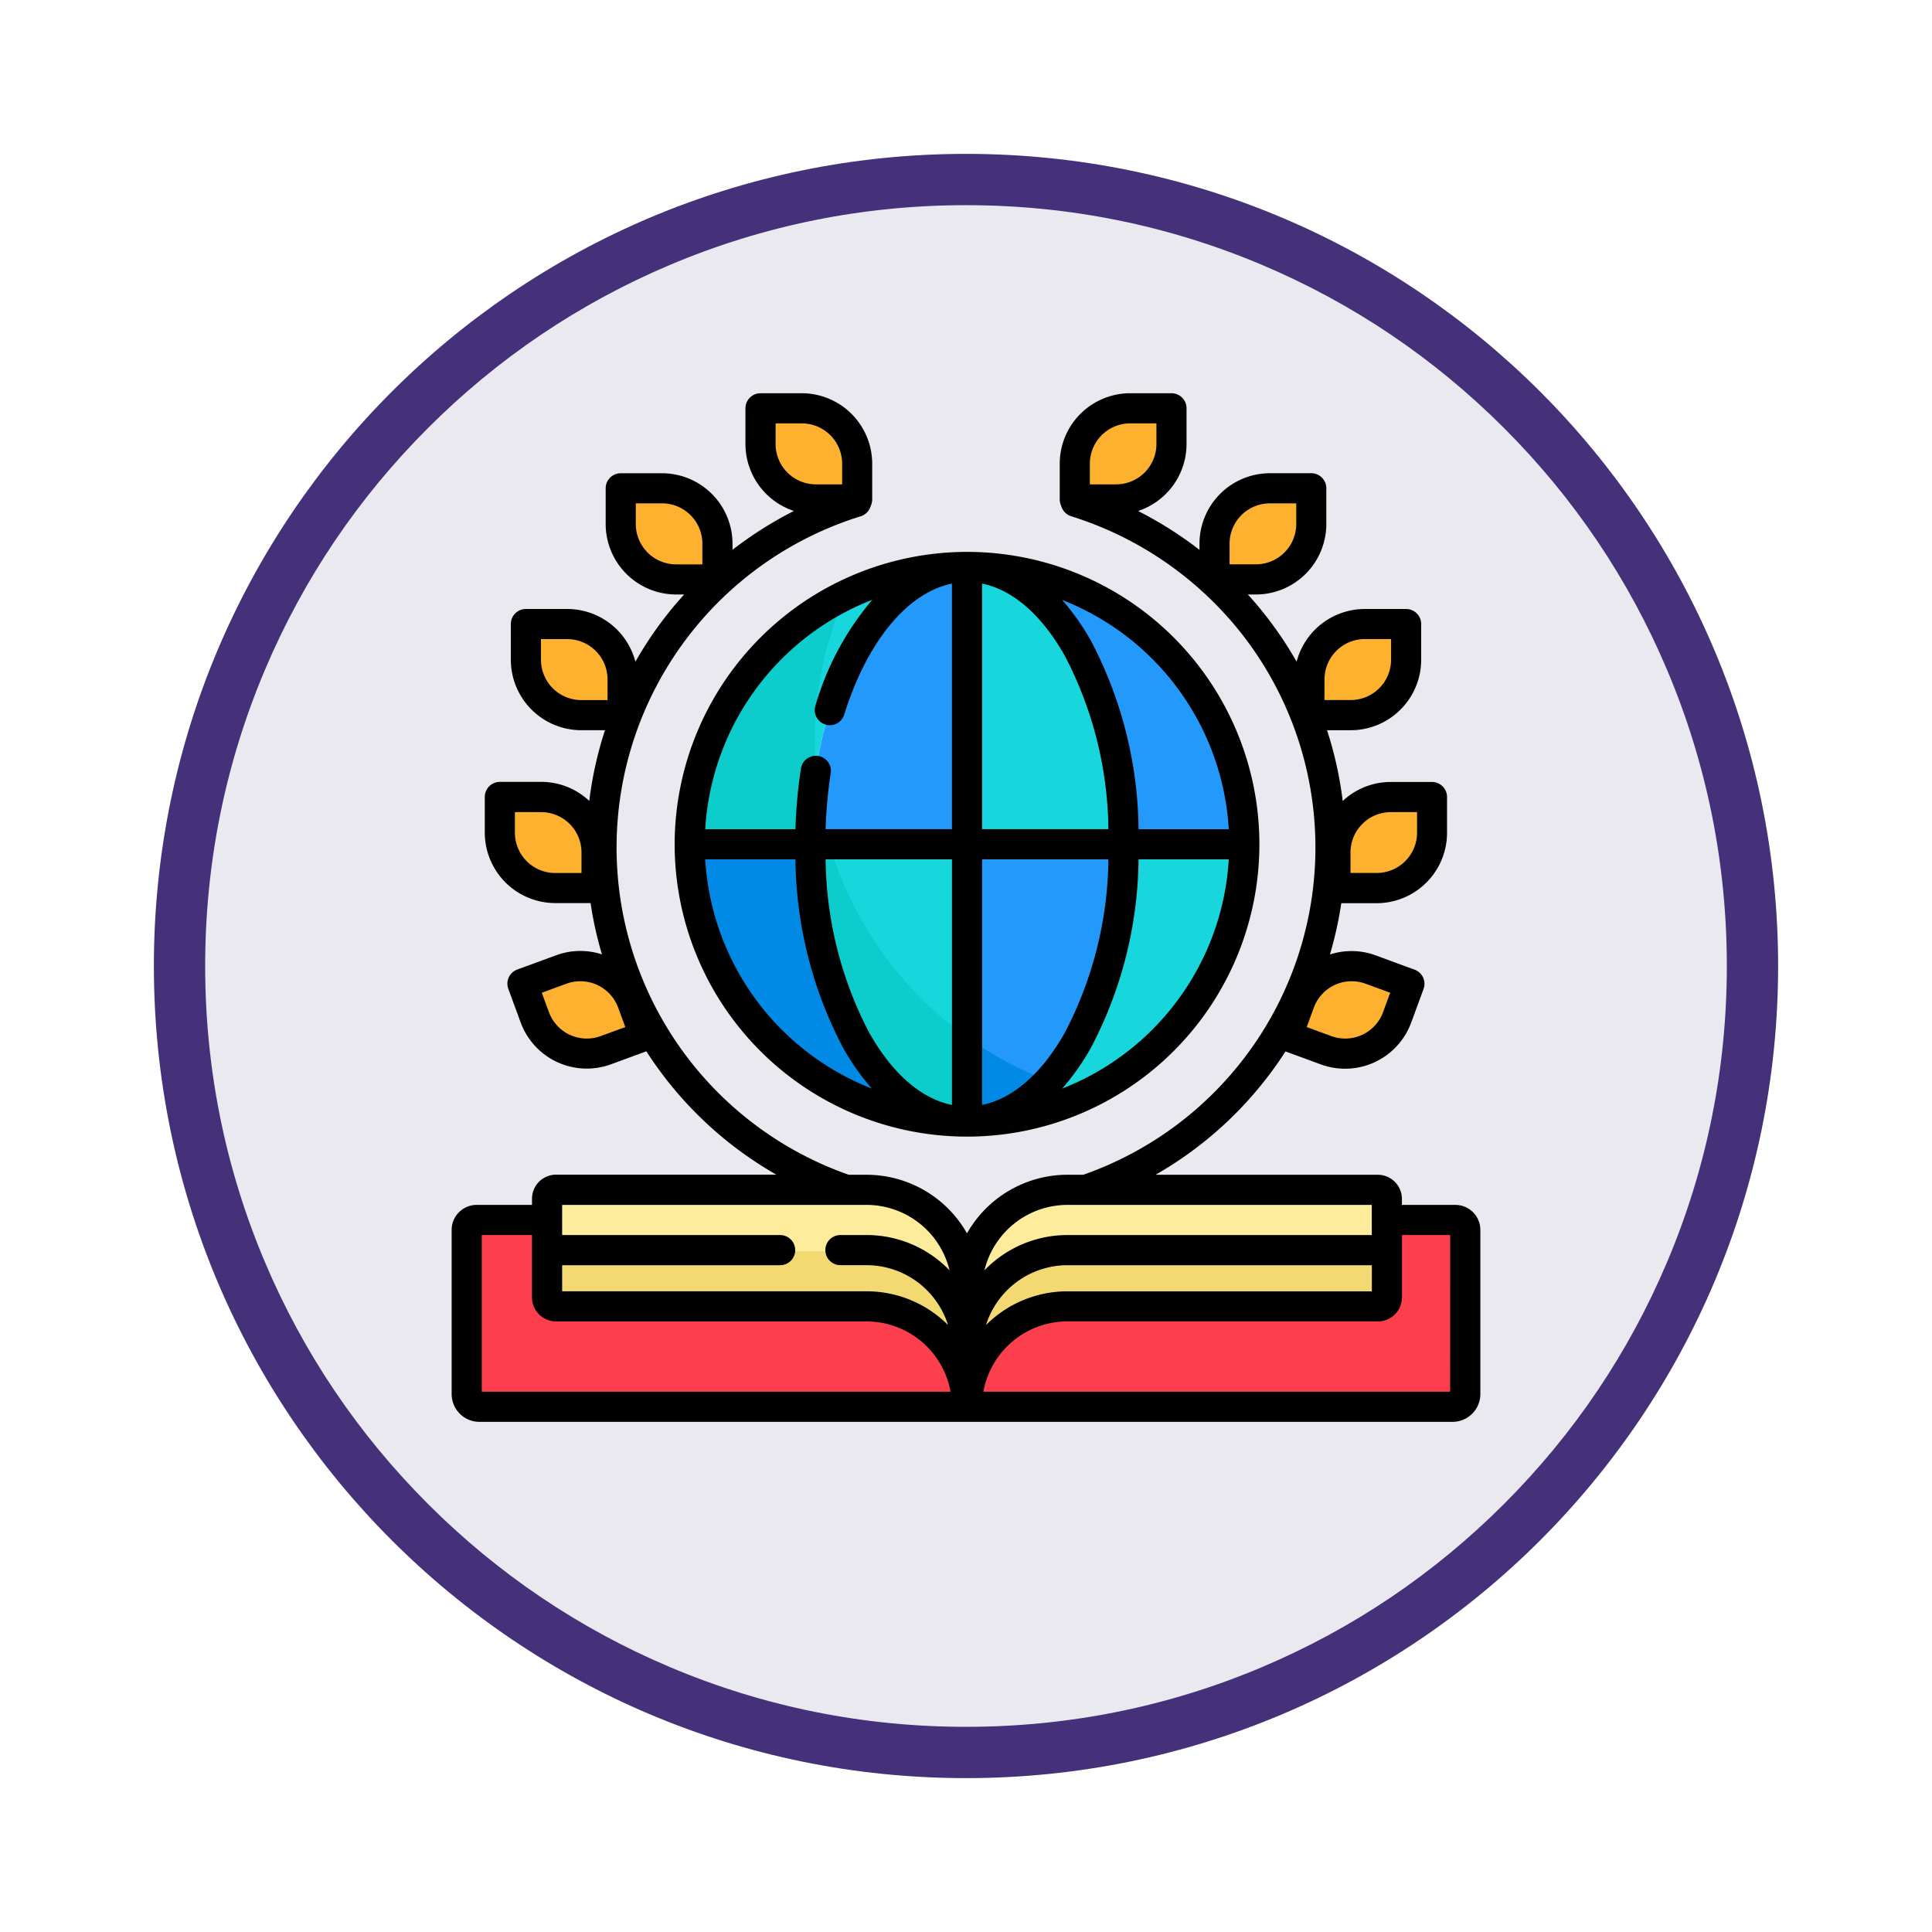 <svg xmlns="http://www.w3.org/2000/svg" xmlns:xlink="http://www.w3.org/1999/xlink" width="113" height="113" viewBox="0 0 113 113">
  <defs>
    <filter id="Trazado_982547" x="0" y="0" width="113" height="113" filterUnits="userSpaceOnUse">
      <feOffset dy="3" input="SourceAlpha"/>
      <feGaussianBlur stdDeviation="3" result="blur"/>
      <feFlood flood-opacity="0.161"/>
      <feComposite operator="in" in2="blur"/>
      <feComposite in="SourceGraphic"/>
    </filter>
  </defs>
  <g id="Grupo_1208198" data-name="Grupo 1208198" transform="translate(-4081.151 -1222)">
    <g id="Grupo_1207794" data-name="Grupo 1207794" transform="translate(4090.151 1228)">
      <g id="Grupo_1201923" data-name="Grupo 1201923" transform="translate(0 0)">
        <g id="Grupo_1176928" data-name="Grupo 1176928" transform="translate(0 0)">
          <g id="Grupo_1172322" data-name="Grupo 1172322">
            <g id="Grupo_1164700" data-name="Grupo 1164700">
              <g id="Grupo_1160931" data-name="Grupo 1160931">
                <g id="Grupo_1160749" data-name="Grupo 1160749">
                  <g id="Grupo_1158891" data-name="Grupo 1158891">
                    <g id="Grupo_1157406" data-name="Grupo 1157406">
                      <g id="Grupo_1155793" data-name="Grupo 1155793">
                        <g id="Grupo_1154704" data-name="Grupo 1154704">
                          <g id="Grupo_1150790" data-name="Grupo 1150790">
                            <g id="Grupo_1154214" data-name="Grupo 1154214" transform="translate(0)">
                              <g id="Grupo_1152583" data-name="Grupo 1152583">
                                <g id="Grupo_1146973" data-name="Grupo 1146973">
                                  <g id="Grupo_1146954" data-name="Grupo 1146954">
                                    <g transform="matrix(1, 0, 0, 1, -9, -6)" filter="url(#Trazado_982547)">
                                      <g id="Trazado_982547-2" data-name="Trazado 982547" transform="translate(9 6)" fill="#ebe9f0">
                                        <path d="M 47.5 93.5 C 41.289 93.5 35.265 92.284 29.595 89.886 C 24.118 87.569 19.198 84.252 14.973 80.027 C 10.748 75.802 7.431 70.882 5.114 65.405 C 2.716 59.735 1.5 53.711 1.5 47.5 C 1.5 41.289 2.716 35.265 5.114 29.595 C 7.431 24.118 10.748 19.198 14.973 14.973 C 19.198 10.748 24.118 7.431 29.595 5.114 C 35.265 2.716 41.289 1.5 47.5 1.5 C 53.711 1.5 59.735 2.716 65.405 5.114 C 70.882 7.431 75.802 10.748 80.027 14.973 C 84.252 19.198 87.569 24.118 89.886 29.595 C 92.284 35.265 93.5 41.289 93.5 47.5 C 93.5 53.711 92.284 59.735 89.886 65.405 C 87.569 70.882 84.252 75.802 80.027 80.027 C 75.802 84.252 70.882 87.569 65.405 89.886 C 59.735 92.284 53.711 93.5 47.5 93.5 Z" stroke="none"/>
                                        <path d="M 47.5 3 C 41.491 3 35.664 4.176 30.18 6.496 C 24.881 8.737 20.122 11.946 16.034 16.034 C 11.946 20.121 8.737 24.881 6.496 30.179 C 4.176 35.664 3 41.491 3 47.5 C 3 53.509 4.176 59.336 6.496 64.82 C 8.737 70.119 11.946 74.878 16.034 78.966 C 20.122 83.054 24.881 86.263 30.18 88.504 C 35.664 90.824 41.491 92 47.5 92 C 53.509 92 59.336 90.824 64.82 88.504 C 70.119 86.263 74.878 83.054 78.966 78.966 C 83.054 74.878 86.263 70.119 88.504 64.82 C 90.824 59.336 92 53.509 92 47.5 C 92 41.491 90.824 35.664 88.504 30.179 C 86.263 24.881 83.054 20.121 78.966 16.034 C 74.878 11.946 70.119 8.737 64.82 6.496 C 59.336 4.176 53.509 3 47.5 3 M 47.5 -7.62939453125e-06 C 73.734 -7.62939453125e-06 95 21.266 95 47.5 C 95 73.733 73.734 95 47.5 95 C 21.266 95 7.62939453125e-06 73.733 7.62939453125e-06 47.5 C 7.62939453125e-06 21.266 21.266 -7.62939453125e-06 47.5 -7.62939453125e-06 Z" stroke="none" fill="#453179"/>
                                      </g>
                                    </g>
                                  </g>
                                </g>
                              </g>
                            </g>
                          </g>
                        </g>
                      </g>
                    </g>
                  </g>
                </g>
              </g>
            </g>
          </g>
        </g>
      </g>
    </g>
    <g id="law-book_1595084" transform="translate(4107.567 1245)">
      <path id="Trazado_1052255" data-name="Trazado 1052255" d="M65.324,411.473H38.975l-2.154,5.464-2.339-5.464H8.082a.582.582,0,0,0-.582.582v9.6a.745.745,0,0,0,.745.745H65.16a.745.745,0,0,0,.745-.745v-9.6a.582.582,0,0,0-.582-.582Zm0,0" transform="translate(-6.619 -363.118)" fill="#fd3e4c"/>
      <g id="Grupo_1208057" data-name="Grupo 1208057" transform="translate(3.055 0.882)">
        <path id="Trazado_1052256" data-name="Trazado 1052256" d="M315.8,8.138V9.594a3.238,3.238,0,0,1-3.239,3.239h-2.417v-2.09a3.239,3.239,0,0,1,3.24-3.239h1.782a.634.634,0,0,1,.634.634Zm0,0" transform="translate(-276.75 -7.504)" fill="#feb12e"/>
        <path id="Trazado_1052257" data-name="Trazado 1052257" d="M382.546,46.3a.634.634,0,0,1,.634.634V48.4a3.239,3.239,0,0,1-3.239,3.239l-2.442-.021.025-2.069a3.239,3.239,0,0,1,3.239-3.239Zm0,0" transform="translate(-336.193 -41.745)" fill="#feb12e"/>
        <path id="Trazado_1052258" data-name="Trazado 1052258" d="M430.566,115.5v1.457a3.239,3.239,0,0,1-3.239,3.239H424.91V118.1a3.239,3.239,0,0,1,3.239-3.239h1.783a.634.634,0,0,1,.634.634Zm0,0" transform="translate(-378.032 -102.247)" fill="#feb12e"/>
        <path id="Trazado_1052259" data-name="Trazado 1052259" d="M443.527,201.576v1.457a3.239,3.239,0,0,1-3.239,3.239h-2.417v-2.09a3.239,3.239,0,0,1,3.239-3.239h1.783a.634.634,0,0,1,.634.634Zm0,0" transform="translate(-389.47 -178.21)" fill="#feb12e"/>
        <path id="Trazado_1052260" data-name="Trazado 1052260" d="M420.5,285.956a.634.634,0,0,1,.376.814l-.5,1.367a3.238,3.238,0,0,1-4.157,1.923l-2.268-.832.721-1.962a3.239,3.239,0,0,1,4.156-1.925Zm0,0" transform="translate(-368.36 -252.516)" fill="#feb12e"/>
        <path id="Trazado_1052261" data-name="Trazado 1052261" d="M45.022,287.266l.72,1.962-2.268.832a3.238,3.238,0,0,1-4.157-1.923l-.5-1.367a.634.634,0,0,1,.376-.814l1.673-.614A3.239,3.239,0,0,1,45.022,287.266Zm0,0" transform="translate(-37.275 -252.515)" fill="#feb12e"/>
        <path id="Trazado_1052262" data-name="Trazado 1052262" d="M31.656,204.184v2.09H29.239A3.239,3.239,0,0,1,26,203.036v-1.457a.634.634,0,0,1,.634-.634h1.783a3.238,3.238,0,0,1,3.239,3.239Zm0,0" transform="translate(-26 -178.213)" fill="#feb12e"/>
        <path id="Trazado_1052263" data-name="Trazado 1052263" d="M44.617,118.1v2.09H42.2a3.239,3.239,0,0,1-3.239-3.239V115.5a.634.634,0,0,1,.634-.634h1.782a3.24,3.24,0,0,1,3.24,3.24Zm0,0" transform="translate(-37.438 -102.247)" fill="#feb12e"/>
        <path id="Trazado_1052264" data-name="Trazado 1052264" d="M159.386,10.743v2.091h-2.417a3.239,3.239,0,0,1-3.239-3.239V8.138a.634.634,0,0,1,.634-.634h1.782a3.239,3.239,0,0,1,3.24,3.239Zm0,0" transform="translate(-138.72 -7.504)" fill="#feb12e"/>
        <path id="Trazado_1052265" data-name="Trazado 1052265" d="M91.816,48.543v2.09H89.4A3.238,3.238,0,0,1,86.16,47.4V45.939a.634.634,0,0,1,.634-.634h1.783a3.239,3.239,0,0,1,3.239,3.239Zm0,0" transform="translate(-79.09 -40.863)" fill="#feb12e"/>
      </g>
      <path id="Trazado_1052266" data-name="Trazado 1052266" d="M273.61,102.7h-7.051c0-8.886-4.04-16.1-9.047-16.216a16.215,16.215,0,0,1,16.1,16.216Zm0,0" transform="translate(-227.25 -76.321)" fill="#2399fc"/>
      <path id="Trazado_1052267" data-name="Trazado 1052267" d="M256.5,224.473h9.166c0,8.887-4.04,16.1-9.047,16.216H256.5Zm0,0" transform="translate(-226.357 -198.094)" fill="#2399fc"/>
      <path id="Trazado_1052268" data-name="Trazado 1052268" d="M187.666,86.473V102.69H178.5c0-8.886,4.04-16.1,9.047-16.216h.119Zm0,0" transform="translate(-157.524 -76.311)" fill="#2399fc"/>
      <path id="Trazado_1052269" data-name="Trazado 1052269" d="M125.551,224.473c0,8.887,4.04,16.1,9.047,16.216a16.215,16.215,0,0,1-16.1-16.216Zm0,0" transform="translate(-104.575 -198.094)" fill="#0089e5"/>
      <path id="Trazado_1052270" data-name="Trazado 1052270" d="M266.559,224.473h7.051a16.215,16.215,0,0,1-16.1,16.216c5.007-.113,9.047-7.33,9.047-16.216Zm0,0" transform="translate(-227.251 -198.094)" fill="#17d7dd"/>
      <path id="Trazado_1052271" data-name="Trazado 1052271" d="M256.619,86.474c5.007.113,9.047,7.33,9.047,16.216H256.5V86.472h.119Zm0,0" transform="translate(-226.358 -76.31)" fill="#17d7dd"/>
      <path id="Trazado_1052272" data-name="Trazado 1052272" d="M187.666,224.473V240.69h-.119c-5.007-.113-9.047-7.33-9.047-16.216Zm0,0" transform="translate(-157.524 -198.094)" fill="#17d7dd"/>
      <path id="Trazado_1052273" data-name="Trazado 1052273" d="M134.6,86.484c-5.007.113-9.047,7.33-9.047,16.216H118.5a16.215,16.215,0,0,1,16.1-16.216Zm0,0" transform="translate(-104.574 -76.321)" fill="#17d7dd"/>
      <path id="Trazado_1052274" data-name="Trazado 1052274" d="M72.06,402.352v6.816a5.876,5.876,0,0,0-5.876-5.876H47.91a.41.41,0,0,1-.41-.409v-6a.41.41,0,0,1,.41-.409H66.185A5.875,5.875,0,0,1,72.06,402.352Zm0,0" transform="translate(-41.918 -349.885)" fill="#feec9d"/>
      <path id="Trazado_1052275" data-name="Trazado 1052275" d="M47.5,426.973V429.8a.41.41,0,0,0,.41.41H66.185a5.876,5.876,0,0,1,5.876,5.876v-4.056a5.877,5.877,0,0,0-5.817-5.052Zm0,0" transform="translate(-41.918 -376.797)" fill="#f2d972"/>
      <path id="Trazado_1052276" data-name="Trazado 1052276" d="M281.06,396.883v6a.41.41,0,0,1-.41.41H262.375a5.876,5.876,0,0,0-5.876,5.876v-6.816a5.876,5.876,0,0,1,5.876-5.876H280.65A.41.41,0,0,1,281.06,396.883Zm0,0" transform="translate(-226.357 -349.881)" fill="#feec9d"/>
      <path id="Trazado_1052277" data-name="Trazado 1052277" d="M257,433.849v2.29a5.877,5.877,0,0,1,5.817-5.052h18.275a.41.41,0,0,0,.41-.409v-2.7H262.876A5.876,5.876,0,0,0,257,433.849Zm0,0" transform="translate(-226.799 -377.679)" fill="#f2d972"/>
      <path id="Trazado_1052278" data-name="Trazado 1052278" d="M179.621,224.473H178.5c0,8.887,4.04,16.1,9.047,16.216h.119v-4.931a21.25,21.25,0,0,1-8.045-11.286Zm0,0" transform="translate(-157.524 -198.094)" fill="#0dcccc"/>
      <path id="Trazado_1052279" data-name="Trazado 1052279" d="M256.5,320.516v4.931h.119a6.609,6.609,0,0,0,4.657-2.373A21.186,21.186,0,0,1,256.5,320.516Zm0,0" transform="translate(-226.357 -282.85)" fill="#0089e5"/>
      <path id="Trazado_1052280" data-name="Trazado 1052280" d="M262.17,342.273a6.609,6.609,0,0,1-4.657,2.373,16.15,16.15,0,0,0,6.993-1.637A21.1,21.1,0,0,1,262.17,342.273Zm0,0" transform="translate(-227.251 -302.05)" fill="#0dcccc"/>
      <path id="Trazado_1052281" data-name="Trazado 1052281" d="M125.812,108.924a21.138,21.138,0,0,1,1.815-8.6,16.216,16.216,0,0,0-9.127,14.589h7.051a28.1,28.1,0,0,1,.328-4.31q-.065-.833-.067-1.683Zm0,0" transform="translate(-104.575 -88.538)" fill="#0dcccc"/>
      <path id="Trazado_1052282" data-name="Trazado 1052282" d="M58.7,47.473h-3.12V47.12a1.411,1.411,0,0,0-1.409-1.409h-13a22.024,22.024,0,0,0,7.6-7.214l2.065.758a4.12,4.12,0,0,0,5.288-2.448l.721-1.962a.881.881,0,0,0-.524-1.131l-2.269-.833a4.085,4.085,0,0,0-2.682-.054,21.951,21.951,0,0,0,.664-3h2.066a4.125,4.125,0,0,0,4.12-4.12v-2.09a.882.882,0,0,0-.881-.881H54.93a4.105,4.105,0,0,0-2.813,1.114A21.811,21.811,0,0,0,51.2,19.71h1.387a4.125,4.125,0,0,0,4.12-4.12V13.5a.881.881,0,0,0-.881-.881H53.408A4.127,4.127,0,0,0,49.421,15.7a22.392,22.392,0,0,0-1.528-2.329q-.623-.832-1.324-1.6h.47a4.125,4.125,0,0,0,4.12-4.12V5.559a.881.881,0,0,0-.881-.881H47.861A4.125,4.125,0,0,0,43.74,8.8v.36a22.292,22.292,0,0,0-3.592-2.272,4.127,4.127,0,0,0,2.835-3.914V.882A.881.881,0,0,0,42.1,0H39.686a4.125,4.125,0,0,0-4.12,4.12v2.09a.88.88,0,0,0,.084.374.88.88,0,0,0,.59.612,20.449,20.449,0,0,1,10.243,7.229A20.28,20.28,0,0,1,36.944,45.71h-.926a6.76,6.76,0,0,0-5.876,3.427,6.76,6.76,0,0,0-5.876-3.427H23.224a20.281,20.281,0,0,1,.7-38.513.88.88,0,0,0,.59-.612.88.88,0,0,0,.084-.374V4.121A4.125,4.125,0,0,0,20.482,0H18.065a.882.882,0,0,0-.881.881v2.09a4.127,4.127,0,0,0,2.836,3.914,22.316,22.316,0,0,0-3.592,2.272V8.8a4.125,4.125,0,0,0-4.12-4.12H9.89a.881.881,0,0,0-.881.881v2.09a4.125,4.125,0,0,0,4.12,4.12h.47q-.7.768-1.324,1.6A22.314,22.314,0,0,0,10.748,15.7,4.128,4.128,0,0,0,6.76,12.618H4.343a.881.881,0,0,0-.881.881v2.09a4.125,4.125,0,0,0,4.12,4.12H8.969a21.847,21.847,0,0,0-.919,4.136,4.1,4.1,0,0,0-2.813-1.114H2.82a.882.882,0,0,0-.881.881V25.7a4.125,4.125,0,0,0,4.12,4.12H8.126a22.019,22.019,0,0,0,.664,3,4.085,4.085,0,0,0-2.682.054l-2.269.833a.881.881,0,0,0-.524,1.131l.721,1.962a4.12,4.12,0,0,0,5.288,2.448l2.065-.758a22.024,22.024,0,0,0,7.6,7.214H6.11A1.411,1.411,0,0,0,4.7,47.12v.353H1.463A1.465,1.465,0,0,0,0,48.937v9.6a1.628,1.628,0,0,0,1.626,1.625H58.542a1.628,1.628,0,0,0,1.626-1.625v-9.6A1.465,1.465,0,0,0,58.7,47.473ZM53.453,34.535l1.441.529L54.478,36.2a2.361,2.361,0,0,1-3.026,1.4l-1.441-.529.417-1.135a2.358,2.358,0,0,1,3.026-1.4Zm-2.4-17.8a2.36,2.36,0,0,1,2.358-2.358h1.535v1.209a2.36,2.36,0,0,1-2.358,2.358H51.05ZM45.5,8.8A2.36,2.36,0,0,1,47.861,6.44H49.4V7.649a2.36,2.36,0,0,1-2.358,2.358H45.5ZM37.328,4.121a2.36,2.36,0,0,1,2.358-2.358h1.536V2.972A2.36,2.36,0,0,1,38.864,5.33H37.328ZM52.573,26.853A2.36,2.36,0,0,1,54.931,24.5h1.535V25.7a2.36,2.36,0,0,1-2.358,2.358H52.573ZM18.947,2.972V1.763h1.536A2.36,2.36,0,0,1,22.84,4.121V5.33H21.3A2.36,2.36,0,0,1,18.947,2.972ZM10.771,7.649V6.44h1.536A2.36,2.36,0,0,1,14.665,8.8v1.21H13.129A2.36,2.36,0,0,1,10.771,7.649Zm-5.547,7.94V14.38H6.76a2.36,2.36,0,0,1,2.358,2.358v1.209H7.582a2.36,2.36,0,0,1-2.358-2.358ZM8.715,37.6A2.36,2.36,0,0,1,5.69,36.2l-.417-1.135,1.441-.529a2.357,2.357,0,0,1,3.026,1.4l.417,1.135ZM7.595,28.062H6.059A2.36,2.36,0,0,1,3.7,25.7V24.5H5.237a2.36,2.36,0,0,1,2.358,2.358ZM36.018,47.473h17.8v1.763h-17.8A6.735,6.735,0,0,0,31.163,51.3,5,5,0,0,1,36.018,47.473ZM53.822,51v1.528h-17.8A6.736,6.736,0,0,0,31.253,54.5,5,5,0,0,1,36.018,51ZM6.463,47.473h17.8A5,5,0,0,1,29.122,51.3a6.735,6.735,0,0,0-4.855-2.065H22.739a.881.881,0,1,0,0,1.763h1.528a5,5,0,0,1,4.766,3.5,6.736,6.736,0,0,0-4.766-1.972H6.463V51h12.75a.881.881,0,1,0,0-1.763H6.463Zm-4.7,1.763H4.7V52.88A1.411,1.411,0,0,0,6.11,54.289H24.267A5,5,0,0,1,29.182,58.4H1.763ZM58.4,58.4H31.1a5,5,0,0,1,4.915-4.113H54.175a1.411,1.411,0,0,0,1.409-1.409V49.236h2.82Zm0,0" transform="translate(0 0)"/>
      <path id="Trazado_1052283" data-name="Trazado 1052283" d="M111,96.071a17.1,17.1,0,1,0,17.1-17.1,17.118,17.118,0,0,0-17.1,17.1Zm1.789.881h5.275a24.163,24.163,0,0,0,2.785,11.02,13.839,13.839,0,0,0,1.685,2.39,15.367,15.367,0,0,1-9.746-13.41ZM128.98,80.826c1.793.363,3.484,1.826,4.833,4.212a22.358,22.358,0,0,1,2.556,10.152H128.98Zm7.389,16.127a22.356,22.356,0,0,1-2.556,10.152c-1.349,2.387-3.039,3.85-4.833,4.213V96.953Zm-9.151,14.365c-1.793-.363-3.484-1.826-4.833-4.213a22.358,22.358,0,0,1-2.556-10.152h7.389Zm6.445-.955a13.863,13.863,0,0,0,1.685-2.39,24.163,24.163,0,0,0,2.785-11.02h5.276a15.368,15.368,0,0,1-9.746,13.41Zm9.745-15.172h-5.275a24.163,24.163,0,0,0-2.785-11.019,13.838,13.838,0,0,0-1.685-2.39,15.366,15.366,0,0,1,9.746,13.409ZM122.559,81.772a16.764,16.764,0,0,0-3.334,6.219.882.882,0,0,0,1.683.525c1.345-4.315,3.708-7.159,6.309-7.689V95.19h-7.389a26.944,26.944,0,0,1,.3-3.277.881.881,0,0,0-1.742-.269,28.865,28.865,0,0,0-.322,3.547h-5.276a15.366,15.366,0,0,1,9.77-13.418Zm0,0" transform="translate(-97.956 -69.692)"/>
    </g>
  </g>
</svg>
